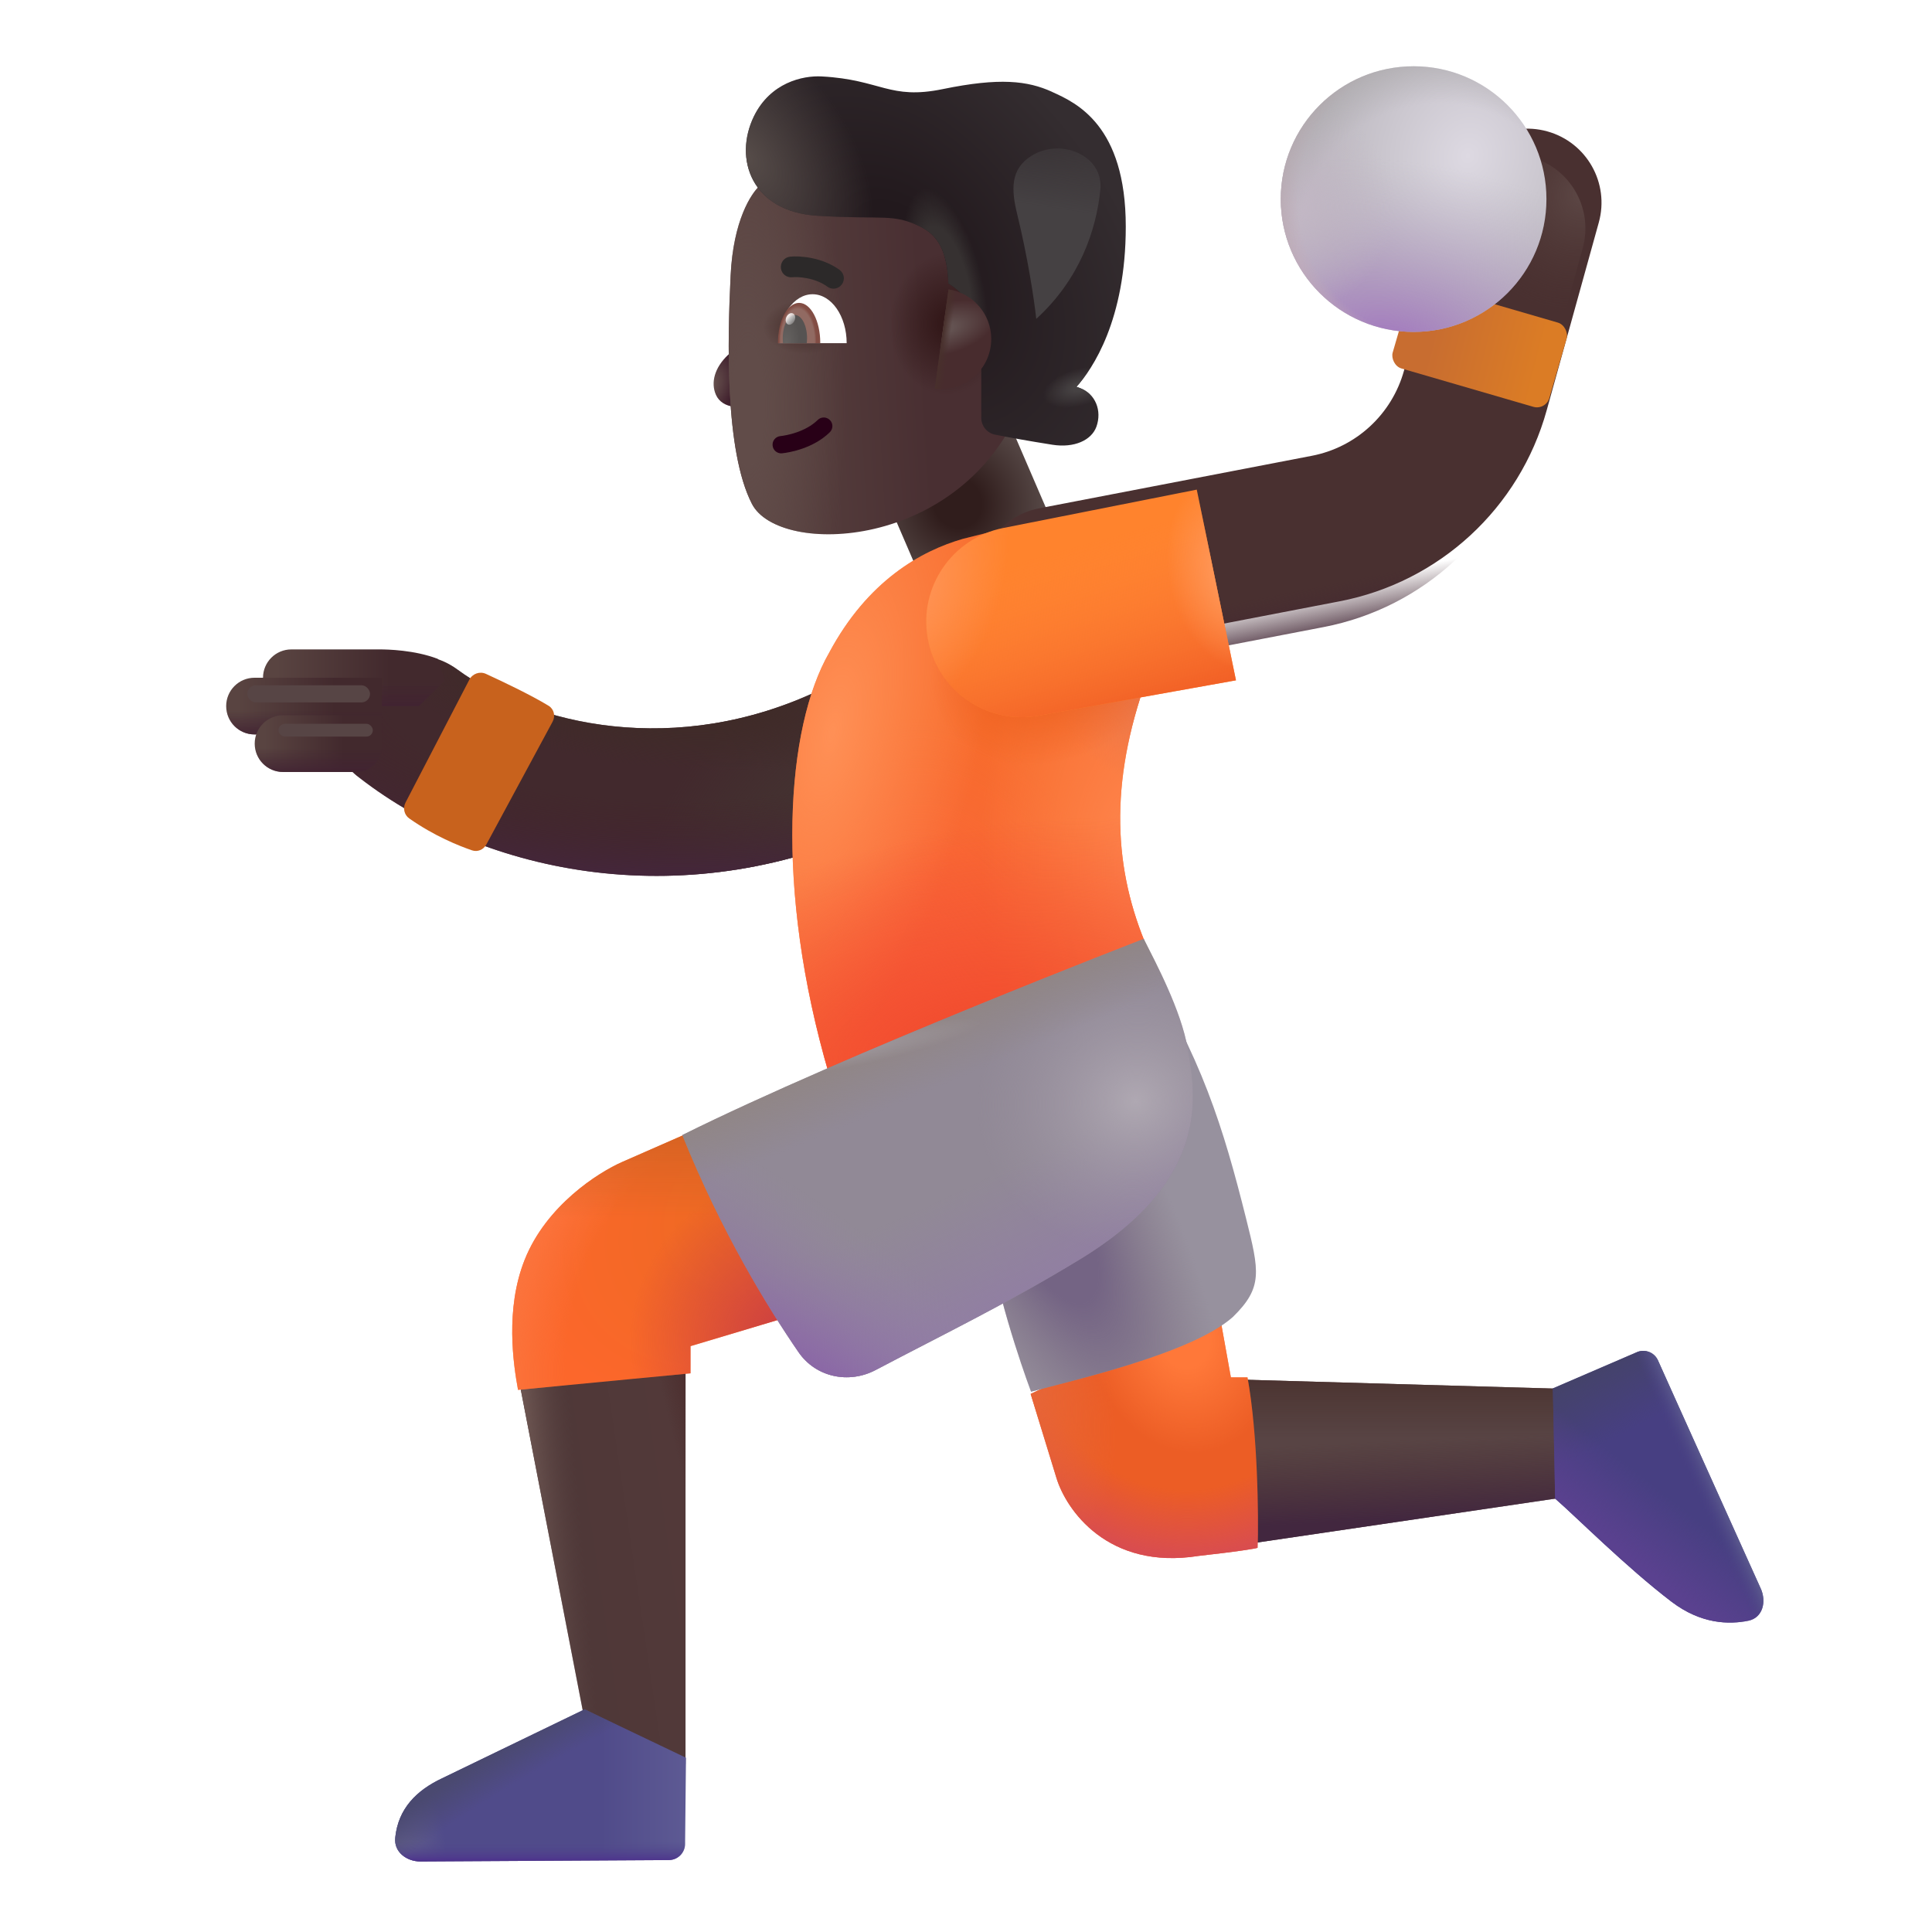 <svg viewBox="1 1 30 30" xmlns="http://www.w3.org/2000/svg">
<path d="M10.074 27.692L9.074 22.512L11.645 22.035V28.395L10.074 27.692Z" fill="url(#paint0_linear_3987_23773)"/>
<path d="M10.074 27.692L9.074 22.512L11.645 22.035V28.395L10.074 27.692Z" fill="url(#paint1_linear_3987_23773)"/>
<path d="M10.074 27.692L9.074 22.512L11.645 22.035V28.395L10.074 27.692Z" fill="url(#paint2_linear_3987_23773)"/>
<path d="M25.207 24.262L20.434 24.965L20.105 22.418L25.32 22.567L25.207 24.262Z" fill="#584444"/>
<path d="M25.207 24.262L20.434 24.965L20.105 22.418L25.32 22.567L25.207 24.262Z" fill="url(#paint3_linear_3987_23773)"/>
<path d="M25.207 24.262L20.434 24.965L20.105 22.418L25.32 22.567L25.207 24.262Z" fill="url(#paint4_linear_3987_23773)"/>
<path d="M17.402 23.942L17.004 22.645L19.91 21.262L20.113 22.387H20.371C20.534 23.287 20.543 24.528 20.527 25.035C20.486 25.048 20.226 25.092 19.613 25.16C18.201 25.385 17.551 24.442 17.402 23.942Z" fill="#EC5D25"/>
<path d="M17.402 23.942L17.004 22.645L19.91 21.262L20.113 22.387H20.371C20.534 23.287 20.543 24.528 20.527 25.035C20.486 25.048 20.226 25.092 19.613 25.16C18.201 25.385 17.551 24.442 17.402 23.942Z" fill="url(#paint5_radial_3987_23773)"/>
<path d="M17.402 23.942L17.004 22.645L19.91 21.262L20.113 22.387H20.371C20.534 23.287 20.543 24.528 20.527 25.035C20.486 25.048 20.226 25.092 19.613 25.16C18.201 25.385 17.551 24.442 17.402 23.942Z" fill="url(#paint6_radial_3987_23773)"/>
<path d="M17.402 23.942L17.004 22.645L19.91 21.262L20.113 22.387H20.371C20.534 23.287 20.543 24.528 20.527 25.035C20.486 25.048 20.226 25.092 19.613 25.16C18.201 25.385 17.551 24.442 17.402 23.942Z" fill="url(#paint7_radial_3987_23773)"/>
<path d="M10.661 19.043L11.676 18.598L13.286 21.434L11.723 21.903V22.325L9.044 22.582C8.971 22.184 8.843 21.331 9.145 20.567C9.48 19.718 10.293 19.205 10.661 19.043Z" fill="url(#paint8_radial_3987_23773)"/>
<path d="M10.661 19.043L11.676 18.598L13.286 21.434L11.723 21.903V22.325L9.044 22.582C8.971 22.184 8.843 21.331 9.145 20.567C9.48 19.718 10.293 19.205 10.661 19.043Z" fill="url(#paint9_radial_3987_23773)"/>
<path d="M10.661 19.043L11.676 18.598L13.286 21.434L11.723 21.903V22.325L9.044 22.582C8.971 22.184 8.843 21.331 9.145 20.567C9.48 19.718 10.293 19.205 10.661 19.043Z" fill="url(#paint10_radial_3987_23773)"/>
<path d="M10.661 19.043L11.676 18.598L13.286 21.434L11.723 21.903V22.325L9.044 22.582C8.971 22.184 8.843 21.331 9.145 20.567C9.48 19.718 10.293 19.205 10.661 19.043Z" fill="url(#paint11_linear_3987_23773)"/>
<g filter="url(#filter0_i_3987_23773)">
<path d="M17.01 22.711C17.01 22.711 16.546 21.48 16.37 20.437C16.194 19.393 18.707 16 18.707 16C19.657 17.49 20.002 18.635 20.347 20.012C20.556 20.845 20.612 21.092 20.144 21.55C19.506 22.119 17.653 22.533 17.01 22.711Z" fill="#97919E"/>
<path d="M17.01 22.711C17.01 22.711 16.546 21.48 16.37 20.437C16.194 19.393 18.707 16 18.707 16C19.657 17.49 20.002 18.635 20.347 20.012C20.556 20.845 20.612 21.092 20.144 21.55C19.506 22.119 17.653 22.533 17.01 22.711Z" fill="url(#paint12_radial_3987_23773)"/>
</g>
<path fill-rule="evenodd" clip-rule="evenodd" d="M6.495 11.643C6.871 11.13 7.59 11.02 8.102 11.396C9.28 12.26 11.508 12.777 13.735 11.712C14.307 11.438 14.994 11.68 15.268 12.253C15.542 12.826 15.3 13.513 14.727 13.787C11.695 15.238 8.54 14.591 6.59 13.084C6.078 12.709 6.119 12.155 6.495 11.643Z" fill="#42292D"/>
<path fill-rule="evenodd" clip-rule="evenodd" d="M6.495 11.643C6.871 11.13 7.59 11.02 8.102 11.396C9.28 12.26 11.508 12.777 13.735 11.712C14.307 11.438 14.994 11.68 15.268 12.253C15.542 12.826 15.3 13.513 14.727 13.787C11.695 15.238 8.54 14.591 6.59 13.084C6.078 12.709 6.119 12.155 6.495 11.643Z" fill="url(#paint13_radial_3987_23773)"/>
<path fill-rule="evenodd" clip-rule="evenodd" d="M6.495 11.643C6.871 11.13 7.59 11.02 8.102 11.396C9.28 12.26 11.508 12.777 13.735 11.712C14.307 11.438 14.994 11.68 15.268 12.253C15.542 12.826 15.3 13.513 14.727 13.787C11.695 15.238 8.54 14.591 6.59 13.084C6.078 12.709 6.119 12.155 6.495 11.643Z" fill="url(#paint14_radial_3987_23773)"/>
<path fill-rule="evenodd" clip-rule="evenodd" d="M6.495 11.643C6.871 11.13 7.59 11.02 8.102 11.396C9.28 12.26 11.508 12.777 13.735 11.712C14.307 11.438 14.994 11.68 15.268 12.253C15.542 12.826 15.3 13.513 14.727 13.787C11.695 15.238 8.54 14.591 6.59 13.084C6.078 12.709 6.119 12.155 6.495 11.643Z" fill="url(#paint15_radial_3987_23773)"/>
<rect x="14.437" y="7.98" width="2.217" height="3.3" transform="rotate(-23.31 14.437 7.98)" fill="url(#paint16_radial_3987_23773)"/>
<path d="M15.953 9.367L16.627 9.198C16.86 9.14 17.103 9.13 17.34 9.168L18.871 11.363C18.228 13.047 18.276 14.397 18.773 15.617L13.876 17.692C13.02 14.774 13.21 12.294 13.875 11.136C14.473 10.017 15.301 9.555 15.953 9.367Z" fill="#F76C2C"/>
<path d="M15.953 9.367L16.627 9.198C16.86 9.14 17.103 9.13 17.34 9.168L18.871 11.363C18.228 13.047 18.276 14.397 18.773 15.617L13.876 17.692C13.02 14.774 13.21 12.294 13.875 11.136C14.473 10.017 15.301 9.555 15.953 9.367Z" fill="url(#paint17_radial_3987_23773)"/>
<path d="M15.953 9.367L16.627 9.198C16.86 9.14 17.103 9.13 17.34 9.168L18.871 11.363C18.228 13.047 18.276 14.397 18.773 15.617L13.876 17.692C13.02 14.774 13.21 12.294 13.875 11.136C14.473 10.017 15.301 9.555 15.953 9.367Z" fill="url(#paint18_radial_3987_23773)"/>
<path d="M15.953 9.367L16.627 9.198C16.86 9.14 17.103 9.13 17.34 9.168L18.871 11.363C18.228 13.047 18.276 14.397 18.773 15.617L13.876 17.692C13.02 14.774 13.21 12.294 13.875 11.136C14.473 10.017 15.301 9.555 15.953 9.367Z" fill="url(#paint19_radial_3987_23773)"/>
<path d="M15.953 9.367L16.627 9.198C16.86 9.14 17.103 9.13 17.34 9.168L18.871 11.363C18.228 13.047 18.276 14.397 18.773 15.617L13.876 17.692C13.02 14.774 13.21 12.294 13.875 11.136C14.473 10.017 15.301 9.555 15.953 9.367Z" fill="url(#paint20_radial_3987_23773)"/>
<path d="M15.953 9.367L16.627 9.198C16.86 9.14 17.103 9.13 17.34 9.168L18.871 11.363C18.228 13.047 18.276 14.397 18.773 15.617L13.876 17.692C13.02 14.774 13.21 12.294 13.875 11.136C14.473 10.017 15.301 9.555 15.953 9.367Z" fill="url(#paint21_radial_3987_23773)"/>
<path d="M15.953 9.367L16.627 9.198C16.86 9.14 17.103 9.13 17.34 9.168L18.871 11.363C18.228 13.047 18.276 14.397 18.773 15.617L13.876 17.692C13.02 14.774 13.21 12.294 13.875 11.136C14.473 10.017 15.301 9.555 15.953 9.367Z" fill="url(#paint22_radial_3987_23773)"/>
<path d="M7.863 28.614L10.078 27.542L11.652 28.294L11.638 29.633C11.637 29.771 11.524 29.882 11.387 29.883L7.532 29.905C7.311 29.906 7.114 29.755 7.137 29.536C7.183 29.083 7.47 28.799 7.863 28.614Z" fill="url(#paint23_linear_3987_23773)"/>
<path d="M7.863 28.614L10.078 27.542L11.652 28.294L11.638 29.633C11.637 29.771 11.524 29.882 11.387 29.883L7.532 29.905C7.311 29.906 7.114 29.755 7.137 29.536C7.183 29.083 7.47 28.799 7.863 28.614Z" fill="url(#paint24_radial_3987_23773)"/>
<path d="M7.863 28.614L10.078 27.542L11.652 28.294L11.638 29.633C11.637 29.771 11.524 29.882 11.387 29.883L7.532 29.905C7.311 29.906 7.114 29.755 7.137 29.536C7.183 29.083 7.47 28.799 7.863 28.614Z" fill="url(#paint25_linear_3987_23773)"/>
<path d="M7.863 28.614L10.078 27.542L11.652 28.294L11.638 29.633C11.637 29.771 11.524 29.882 11.387 29.883L7.532 29.905C7.311 29.906 7.114 29.755 7.137 29.536C7.183 29.083 7.47 28.799 7.863 28.614Z" fill="url(#paint26_radial_3987_23773)"/>
<path d="M26.407 22.001L25.113 22.559L25.148 24.27C25.479 24.558 26.252 25.335 26.956 25.872C27.415 26.221 27.85 26.227 28.148 26.167C28.374 26.122 28.435 25.866 28.336 25.657L26.742 22.119C26.682 21.994 26.532 21.941 26.407 22.001Z" fill="#473F82"/>
<path d="M26.407 22.001L25.113 22.559L25.148 24.27C25.479 24.558 26.252 25.335 26.956 25.872C27.415 26.221 27.85 26.227 28.148 26.167C28.374 26.122 28.435 25.866 28.336 25.657L26.742 22.119C26.682 21.994 26.532 21.941 26.407 22.001Z" fill="url(#paint27_linear_3987_23773)"/>
<path d="M26.407 22.001L25.113 22.559L25.148 24.27C25.479 24.558 26.252 25.335 26.956 25.872C27.415 26.221 27.85 26.227 28.148 26.167C28.374 26.122 28.435 25.866 28.336 25.657L26.742 22.119C26.682 21.994 26.532 21.941 26.407 22.001Z" fill="url(#paint28_linear_3987_23773)"/>
<path d="M26.407 22.001L25.113 22.559L25.148 24.27C25.479 24.558 26.252 25.335 26.956 25.872C27.415 26.221 27.85 26.227 28.148 26.167C28.374 26.122 28.435 25.866 28.336 25.657L26.742 22.119C26.682 21.994 26.532 21.941 26.407 22.001Z" fill="url(#paint29_linear_3987_23773)"/>
<path d="M18.76 15.58C18.76 15.58 14.128 17.366 11.595 18.625C12.197 20.129 12.929 21.312 13.399 21.996C13.667 22.386 14.179 22.494 14.598 22.273C15.683 21.702 16.642 21.242 17.78 20.548C19.821 19.303 19.564 17.981 19.443 17.284C19.338 16.68 18.952 15.961 18.76 15.58Z" fill="#918996"/>
<path d="M18.76 15.58C18.76 15.58 14.128 17.366 11.595 18.625C12.197 20.129 12.929 21.312 13.399 21.996C13.667 22.386 14.179 22.494 14.598 22.273C15.683 21.702 16.642 21.242 17.78 20.548C19.821 19.303 19.564 17.981 19.443 17.284C19.338 16.68 18.952 15.961 18.76 15.58Z" fill="url(#paint30_radial_3987_23773)"/>
<path d="M18.76 15.58C18.76 15.58 14.128 17.366 11.595 18.625C12.197 20.129 12.929 21.312 13.399 21.996C13.667 22.386 14.179 22.494 14.598 22.273C15.683 21.702 16.642 21.242 17.78 20.548C19.821 19.303 19.564 17.981 19.443 17.284C19.338 16.68 18.952 15.961 18.76 15.58Z" fill="url(#paint31_radial_3987_23773)"/>
<path d="M18.76 15.58C18.76 15.58 14.128 17.366 11.595 18.625C12.197 20.129 12.929 21.312 13.399 21.996C13.667 22.386 14.179 22.494 14.598 22.273C15.683 21.702 16.642 21.242 17.78 20.548C19.821 19.303 19.564 17.981 19.443 17.284C19.338 16.68 18.952 15.961 18.76 15.58Z" fill="url(#paint32_radial_3987_23773)"/>
<path d="M18.76 15.58C18.76 15.58 14.128 17.366 11.595 18.625C12.197 20.129 12.929 21.312 13.399 21.996C13.667 22.386 14.179 22.494 14.598 22.273C15.683 21.702 16.642 21.242 17.78 20.548C19.821 19.303 19.564 17.981 19.443 17.284C19.338 16.68 18.952 15.961 18.76 15.58Z" fill="url(#paint33_linear_3987_23773)"/>
<path d="M18.76 15.58C18.76 15.58 14.128 17.366 11.595 18.625C12.197 20.129 12.929 21.312 13.399 21.996C13.667 22.386 14.179 22.494 14.598 22.273C15.683 21.702 16.642 21.242 17.78 20.548C19.821 19.303 19.564 17.981 19.443 17.284C19.338 16.68 18.952 15.961 18.76 15.58Z" fill="url(#paint34_radial_3987_23773)"/>
<g filter="url(#filter1_ii_3987_23773)">
<path fill-rule="evenodd" clip-rule="evenodd" d="M24.776 3.44C25.388 3.61 25.746 4.243 25.576 4.855L24.767 7.771C24.346 9.29 23.101 10.439 21.553 10.737L17.321 11.552C16.697 11.672 16.094 11.263 15.974 10.64C15.854 10.016 16.262 9.413 16.886 9.293L21.118 8.478C21.808 8.346 22.363 7.833 22.551 7.156L23.36 4.24C23.53 3.628 24.164 3.27 24.776 3.44Z" fill="#493030"/>
</g>
<path fill-rule="evenodd" clip-rule="evenodd" d="M24.776 3.44C25.388 3.61 25.746 4.243 25.576 4.855L24.767 7.771C24.346 9.29 23.101 10.439 21.553 10.737L17.321 11.552C16.697 11.672 16.094 11.263 15.974 10.64C15.854 10.016 16.262 9.413 16.886 9.293L21.118 8.478C21.808 8.346 22.363 7.833 22.551 7.156L23.36 4.24C23.53 3.628 24.164 3.27 24.776 3.44Z" fill="url(#paint35_linear_3987_23773)"/>
<path fill-rule="evenodd" clip-rule="evenodd" d="M24.776 3.44C25.388 3.61 25.746 4.243 25.576 4.855L24.767 7.771C24.346 9.29 23.101 10.439 21.553 10.737L17.321 11.552C16.697 11.672 16.094 11.263 15.974 10.64C15.854 10.016 16.262 9.413 16.886 9.293L21.118 8.478C21.808 8.346 22.363 7.833 22.551 7.156L23.36 4.24C23.53 3.628 24.164 3.27 24.776 3.44Z" fill="url(#paint36_radial_3987_23773)"/>
<path d="M20.192 11.564L19.583 8.603L16.577 9.199C15.784 9.357 15.264 10.119 15.406 10.915C15.55 11.721 16.321 12.258 17.127 12.113L20.192 11.564Z" fill="#FF832D"/>
<path d="M20.192 11.564L19.583 8.603L16.577 9.199C15.784 9.357 15.264 10.119 15.406 10.915C15.55 11.721 16.321 12.258 17.127 12.113L20.192 11.564Z" fill="url(#paint37_linear_3987_23773)"/>
<path d="M20.192 11.564L19.583 8.603L16.577 9.199C15.784 9.357 15.264 10.119 15.406 10.915C15.55 11.721 16.321 12.258 17.127 12.113L20.192 11.564Z" fill="url(#paint38_radial_3987_23773)"/>
<path d="M20.192 11.564L19.583 8.603L16.577 9.199C15.784 9.357 15.264 10.119 15.406 10.915C15.55 11.721 16.321 12.258 17.127 12.113L20.192 11.564Z" fill="url(#paint39_radial_3987_23773)"/>
<rect x="22.95" y="5.358" width="2.533" height="1.362" rx="0.2" transform="rotate(16.211 22.95 5.358)" fill="url(#paint40_linear_3987_23773)"/>
<path d="M5.084 11.524C5.084 11.281 5.281 11.084 5.524 11.084H6.898C7.01 11.084 7.438 11.092 7.797 11.231L7.906 11.571L7.503 11.964H5.524C5.281 11.964 5.084 11.767 5.084 11.524Z" fill="url(#paint41_linear_3987_23773)"/>
<path d="M5.084 11.524C5.084 11.281 5.281 11.084 5.524 11.084H6.898C7.01 11.084 7.438 11.092 7.797 11.231L7.906 11.571L7.503 11.964H5.524C5.281 11.964 5.084 11.767 5.084 11.524Z" fill="url(#paint42_linear_3987_23773)"/>
<path d="M4.512 11.964C4.512 11.721 4.709 11.524 4.952 11.524H6.931V12.404H4.952C4.709 12.404 4.512 12.207 4.512 11.964Z" fill="url(#paint43_linear_3987_23773)"/>
<path d="M4.512 11.964C4.512 11.721 4.709 11.524 4.952 11.524H6.931V12.404H4.952C4.709 12.404 4.512 12.207 4.512 11.964Z" fill="url(#paint44_linear_3987_23773)"/>
<path d="M4.955 12.547C4.955 12.304 5.152 12.107 5.395 12.107H6.931V12.587C6.931 12.808 6.752 12.987 6.531 12.987H5.395C5.152 12.987 4.955 12.79 4.955 12.547Z" fill="url(#paint45_linear_3987_23773)"/>
<path d="M4.955 12.547C4.955 12.304 5.152 12.107 5.395 12.107H6.931V12.587C6.931 12.808 6.752 12.987 6.531 12.987H5.395C5.152 12.987 4.955 12.79 4.955 12.547Z" fill="url(#paint46_linear_3987_23773)"/>
<path d="M8.288 11.554C8.337 11.46 8.45 11.42 8.546 11.464C8.79 11.576 9.24 11.789 9.52 11.96C9.604 12.012 9.627 12.12 9.581 12.206L8.552 14.113C8.509 14.194 8.416 14.234 8.329 14.204C8.125 14.134 7.742 13.981 7.355 13.709C7.275 13.653 7.253 13.547 7.297 13.462L8.288 11.554Z" fill="#C8621D"/>
<path d="M25.013 4.091C25.013 5.23 24.09 6.154 22.951 6.154C21.811 6.154 20.888 5.23 20.888 4.091C20.888 2.952 21.811 2.029 22.951 2.029C24.09 2.029 25.013 2.952 25.013 4.091Z" fill="url(#paint47_radial_3987_23773)"/>
<path d="M25.013 4.091C25.013 5.23 24.09 6.154 22.951 6.154C21.811 6.154 20.888 5.23 20.888 4.091C20.888 2.952 21.811 2.029 22.951 2.029C24.09 2.029 25.013 2.952 25.013 4.091Z" fill="url(#paint48_radial_3987_23773)"/>
<path d="M25.013 4.091C25.013 5.23 24.09 6.154 22.951 6.154C21.811 6.154 20.888 5.23 20.888 4.091C20.888 2.952 21.811 2.029 22.951 2.029C24.09 2.029 25.013 2.952 25.013 4.091Z" fill="url(#paint49_radial_3987_23773)"/>
<path d="M25.013 4.091C25.013 5.23 24.09 6.154 22.951 6.154C21.811 6.154 20.888 5.23 20.888 4.091C20.888 2.952 21.811 2.029 22.951 2.029C24.09 2.029 25.013 2.952 25.013 4.091Z" fill="url(#paint50_radial_3987_23773)"/>
<path d="M25.013 4.091C25.013 5.23 24.09 6.154 22.951 6.154C21.811 6.154 20.888 5.23 20.888 4.091C20.888 2.952 21.811 2.029 22.951 2.029C24.09 2.029 25.013 2.952 25.013 4.091Z" fill="url(#paint51_radial_3987_23773)"/>
<g filter="url(#filter2_f_3987_23773)">
<rect x="5.324" y="12.239" width="1.465" height="0.199" rx="0.099" fill="#574545"/>
</g>
<g filter="url(#filter3_f_3987_23773)">
<rect x="4.84" y="11.641" width="1.906" height="0.266" rx="0.133" fill="#574545"/>
</g>
<path d="M12.305 6.511C12.473 6.354 12.559 6.119 12.582 6.021H12.774V7.227C12.544 7.374 12.214 7.351 12.117 7.131C12.033 6.942 12.096 6.708 12.305 6.511Z" fill="url(#paint52_radial_3987_23773)"/>
<g filter="url(#filter4_i_3987_23773)">
<path d="M12.545 5.478C12.586 4.619 12.865 4.205 12.996 4.084H16.996L17.063 7.475C16.134 9.749 13.299 9.847 12.876 9.024C12.453 8.202 12.497 6.472 12.545 5.478Z" fill="url(#paint53_linear_3987_23773)"/>
<path d="M12.545 5.478C12.586 4.619 12.865 4.205 12.996 4.084H16.996L17.063 7.475C16.134 9.749 13.299 9.847 12.876 9.024C12.453 8.202 12.497 6.472 12.545 5.478Z" fill="url(#paint54_radial_3987_23773)"/>
<path d="M12.545 5.478C12.586 4.619 12.865 4.205 12.996 4.084H16.996L17.063 7.475C16.134 9.749 13.299 9.847 12.876 9.024C12.453 8.202 12.497 6.472 12.545 5.478Z" fill="url(#paint55_radial_3987_23773)"/>
<path d="M12.545 5.478C12.586 4.619 12.865 4.205 12.996 4.084H16.996L17.063 7.475C16.134 9.749 13.299 9.847 12.876 9.024C12.453 8.202 12.497 6.472 12.545 5.478Z" fill="url(#paint56_radial_3987_23773)"/>
</g>
<g filter="url(#filter5_i_3987_23773)">
<path d="M12.707 2.956C12.962 2.434 13.464 2.32 13.762 2.337C14.683 2.387 14.809 2.705 15.642 2.533C16.523 2.352 16.957 2.404 17.334 2.575L17.341 2.579C17.713 2.747 18.481 3.096 18.481 4.669C18.481 6.118 17.964 6.882 17.715 7.156L17.764 7.174C18.012 7.263 18.114 7.527 18.025 7.776C17.948 7.987 17.68 8.109 17.342 8.056C16.956 7.995 16.673 7.943 16.451 7.899C16.326 7.874 16.237 7.764 16.237 7.637V6.444C16.237 5.942 15.882 5.642 15.726 5.552C15.709 5.033 15.55 4.794 15.29 4.669C14.861 4.461 14.727 4.564 13.699 4.501C12.665 4.439 12.389 3.61 12.707 2.956Z" fill="url(#paint57_radial_3987_23773)"/>
<path d="M12.707 2.956C12.962 2.434 13.464 2.32 13.762 2.337C14.683 2.387 14.809 2.705 15.642 2.533C16.523 2.352 16.957 2.404 17.334 2.575L17.341 2.579C17.713 2.747 18.481 3.096 18.481 4.669C18.481 6.118 17.964 6.882 17.715 7.156L17.764 7.174C18.012 7.263 18.114 7.527 18.025 7.776C17.948 7.987 17.68 8.109 17.342 8.056C16.956 7.995 16.673 7.943 16.451 7.899C16.326 7.874 16.237 7.764 16.237 7.637V6.444C16.237 5.942 15.882 5.642 15.726 5.552C15.709 5.033 15.55 4.794 15.29 4.669C14.861 4.461 14.727 4.564 13.699 4.501C12.665 4.439 12.389 3.61 12.707 2.956Z" fill="url(#paint58_radial_3987_23773)"/>
<path d="M12.707 2.956C12.962 2.434 13.464 2.32 13.762 2.337C14.683 2.387 14.809 2.705 15.642 2.533C16.523 2.352 16.957 2.404 17.334 2.575L17.341 2.579C17.713 2.747 18.481 3.096 18.481 4.669C18.481 6.118 17.964 6.882 17.715 7.156L17.764 7.174C18.012 7.263 18.114 7.527 18.025 7.776C17.948 7.987 17.68 8.109 17.342 8.056C16.956 7.995 16.673 7.943 16.451 7.899C16.326 7.874 16.237 7.764 16.237 7.637V6.444C16.237 5.942 15.882 5.642 15.726 5.552C15.709 5.033 15.55 4.794 15.29 4.669C14.861 4.461 14.727 4.564 13.699 4.501C12.665 4.439 12.389 3.61 12.707 2.956Z" fill="url(#paint59_radial_3987_23773)"/>
<path d="M12.707 2.956C12.962 2.434 13.464 2.32 13.762 2.337C14.683 2.387 14.809 2.705 15.642 2.533C16.523 2.352 16.957 2.404 17.334 2.575L17.341 2.579C17.713 2.747 18.481 3.096 18.481 4.669C18.481 6.118 17.964 6.882 17.715 7.156L17.764 7.174C18.012 7.263 18.114 7.527 18.025 7.776C17.948 7.987 17.68 8.109 17.342 8.056C16.956 7.995 16.673 7.943 16.451 7.899C16.326 7.874 16.237 7.764 16.237 7.637V6.444C16.237 5.942 15.882 5.642 15.726 5.552C15.709 5.033 15.55 4.794 15.29 4.669C14.861 4.461 14.727 4.564 13.699 4.501C12.665 4.439 12.389 3.61 12.707 2.956Z" fill="url(#paint60_radial_3987_23773)"/>
</g>
<path d="M15.515 7.037L15.729 5.494C16.104 5.55 16.392 5.873 16.392 6.264C16.392 6.694 16.043 7.043 15.613 7.043C15.58 7.043 15.547 7.041 15.515 7.037Z" fill="url(#paint61_radial_3987_23773)"/>
<path d="M15.515 7.037L15.729 5.494C16.104 5.55 16.392 5.873 16.392 6.264C16.392 6.694 16.043 7.043 15.613 7.043C15.58 7.043 15.547 7.041 15.515 7.037Z" fill="url(#paint62_linear_3987_23773)"/>
<path fill-rule="evenodd" clip-rule="evenodd" d="M13.887 7.523C13.939 7.575 13.938 7.66 13.885 7.712C13.63 7.962 13.261 8.027 13.143 8.039C13.07 8.046 13.004 7.993 12.997 7.919C12.989 7.845 13.043 7.78 13.116 7.772C13.216 7.762 13.509 7.706 13.698 7.521C13.75 7.469 13.835 7.47 13.887 7.523Z" fill="#280017"/>
<g filter="url(#filter6_i_3987_23773)">
<path fill-rule="evenodd" clip-rule="evenodd" d="M13.637 5.222C13.53 5.2 13.441 5.201 13.405 5.205C13.317 5.216 13.237 5.154 13.226 5.066C13.215 4.978 13.277 4.897 13.365 4.886C13.441 4.877 13.565 4.88 13.701 4.907C13.837 4.934 13.998 4.989 14.138 5.092C14.21 5.145 14.225 5.246 14.172 5.317C14.119 5.389 14.018 5.404 13.947 5.351C13.856 5.284 13.744 5.243 13.637 5.222Z" fill="#2C2929"/>
</g>
<path d="M13.088 6.329H14.147C14.147 5.909 13.91 5.569 13.618 5.569C13.325 5.569 13.088 5.909 13.088 6.329Z" fill="white"/>
<path d="M13.737 6.329L13.737 6.325C13.737 5.981 13.59 5.703 13.408 5.703C13.227 5.703 13.08 5.981 13.08 6.325L13.08 6.329H13.737Z" fill="url(#paint63_radial_3987_23773)"/>
<path d="M13.527 6.329C13.53 6.304 13.532 6.278 13.532 6.251C13.532 6.053 13.447 5.891 13.343 5.891C13.239 5.891 13.155 6.053 13.155 6.251C13.155 6.278 13.156 6.304 13.159 6.329H13.527Z" fill="url(#paint64_radial_3987_23773)"/>
<ellipse cx="13.274" cy="5.952" rx="0.069" ry="0.094" transform="rotate(24.61 13.274 5.952)" fill="url(#paint65_linear_3987_23773)"/>
<g filter="url(#filter7_f_3987_23773)">
<path d="M16.794 4.322C16.961 5.003 17.059 5.656 17.091 5.952C17.768 5.333 18.023 4.572 18.086 3.946C18.14 3.412 17.47 3.134 17.015 3.42C16.687 3.627 16.702 3.945 16.794 4.322Z" fill="url(#paint66_linear_3987_23773)"/>
</g>
<defs>
<filter id="filter0_i_3987_23773" x="16.361" y="15.9" width="4.141" height="6.811" filterUnits="userSpaceOnUse" color-interpolation-filters="sRGB">
<feFlood flood-opacity="0" result="BackgroundImageFix"/>
<feBlend mode="normal" in="SourceGraphic" in2="BackgroundImageFix" result="shape"/>
<feColorMatrix in="SourceAlpha" type="matrix" values="0 0 0 0 0 0 0 0 0 0 0 0 0 0 0 0 0 0 127 0" result="hardAlpha"/>
<feOffset dy="-0.1"/>
<feGaussianBlur stdDeviation="0.25"/>
<feComposite in2="hardAlpha" operator="arithmetic" k2="-1" k3="1"/>
<feColorMatrix type="matrix" values="0 0 0 0 0.514 0 0 0 0 0.459 0 0 0 0 0.482 0 0 0 1 0"/>
<feBlend mode="normal" in2="shape" result="effect1_innerShadow_3987_23773"/>
</filter>
<filter id="filter1_ii_3987_23773" x="15.953" y="2.898" width="9.915" height="8.775" filterUnits="userSpaceOnUse" color-interpolation-filters="sRGB">
<feFlood flood-opacity="0" result="BackgroundImageFix"/>
<feBlend mode="normal" in="SourceGraphic" in2="BackgroundImageFix" result="shape"/>
<feColorMatrix in="SourceAlpha" type="matrix" values="0 0 0 0 0 0 0 0 0 0 0 0 0 0 0 0 0 0 127 0" result="hardAlpha"/>
<feOffset dx="0.25" dy="-0.5"/>
<feGaussianBlur stdDeviation="0.5"/>
<feComposite in2="hardAlpha" operator="arithmetic" k2="-1" k3="1"/>
<feColorMatrix type="matrix" values="0 0 0 0 0.231 0 0 0 0 0.122 0 0 0 0 0.184 0 0 0 1 0"/>
<feBlend mode="normal" in2="shape" result="effect1_innerShadow_3987_23773"/>
<feColorMatrix in="SourceAlpha" type="matrix" values="0 0 0 0 0 0 0 0 0 0 0 0 0 0 0 0 0 0 127 0" result="hardAlpha"/>
<feOffset dy="0.1"/>
<feGaussianBlur stdDeviation="0.15"/>
<feComposite in2="hardAlpha" operator="arithmetic" k2="-1" k3="1"/>
<feColorMatrix type="matrix" values="0 0 0 0 0.251 0 0 0 0 0.176 0 0 0 0 0.169 0 0 0 1 0"/>
<feBlend mode="normal" in2="effect1_innerShadow_3987_23773" result="effect2_innerShadow_3987_23773"/>
</filter>
<filter id="filter2_f_3987_23773" x="5.024" y="11.938" width="2.065" height="0.799" filterUnits="userSpaceOnUse" color-interpolation-filters="sRGB">
<feFlood flood-opacity="0" result="BackgroundImageFix"/>
<feBlend mode="normal" in="SourceGraphic" in2="BackgroundImageFix" result="shape"/>
<feGaussianBlur stdDeviation="0.15" result="effect1_foregroundBlur_3987_23773"/>
</filter>
<filter id="filter3_f_3987_23773" x="4.54" y="11.341" width="2.506" height="0.866" filterUnits="userSpaceOnUse" color-interpolation-filters="sRGB">
<feFlood flood-opacity="0" result="BackgroundImageFix"/>
<feBlend mode="normal" in="SourceGraphic" in2="BackgroundImageFix" result="shape"/>
<feGaussianBlur stdDeviation="0.15" result="effect1_foregroundBlur_3987_23773"/>
</filter>
<filter id="filter4_i_3987_23773" x="12.315" y="3.884" width="4.748" height="5.612" filterUnits="userSpaceOnUse" color-interpolation-filters="sRGB">
<feFlood flood-opacity="0" result="BackgroundImageFix"/>
<feBlend mode="normal" in="SourceGraphic" in2="BackgroundImageFix" result="shape"/>
<feColorMatrix in="SourceAlpha" type="matrix" values="0 0 0 0 0 0 0 0 0 0 0 0 0 0 0 0 0 0 127 0" result="hardAlpha"/>
<feOffset dx="-0.2" dy="-0.2"/>
<feGaussianBlur stdDeviation="0.5"/>
<feComposite in2="hardAlpha" operator="arithmetic" k2="-1" k3="1"/>
<feColorMatrix type="matrix" values="0 0 0 0 0.361 0 0 0 0 0.173 0 0 0 0 0.125 0 0 0 1 0"/>
<feBlend mode="normal" in2="shape" result="effect1_innerShadow_3987_23773"/>
</filter>
<filter id="filter5_i_3987_23773" x="12.582" y="2.185" width="5.899" height="5.883" filterUnits="userSpaceOnUse" color-interpolation-filters="sRGB">
<feFlood flood-opacity="0" result="BackgroundImageFix"/>
<feBlend mode="normal" in="SourceGraphic" in2="BackgroundImageFix" result="shape"/>
<feColorMatrix in="SourceAlpha" type="matrix" values="0 0 0 0 0 0 0 0 0 0 0 0 0 0 0 0 0 0 127 0" result="hardAlpha"/>
<feOffset dy="-0.15"/>
<feGaussianBlur stdDeviation="0.15"/>
<feComposite in2="hardAlpha" operator="arithmetic" k2="-1" k3="1"/>
<feColorMatrix type="matrix" values="0 0 0 0 0.149 0 0 0 0 0.102 0 0 0 0 0.11 0 0 0 1 0"/>
<feBlend mode="normal" in2="shape" result="effect1_innerShadow_3987_23773"/>
</filter>
<filter id="filter6_i_3987_23773" x="13.124" y="4.881" width="1.079" height="0.601" filterUnits="userSpaceOnUse" color-interpolation-filters="sRGB">
<feFlood flood-opacity="0" result="BackgroundImageFix"/>
<feBlend mode="normal" in="SourceGraphic" in2="BackgroundImageFix" result="shape"/>
<feColorMatrix in="SourceAlpha" type="matrix" values="0 0 0 0 0 0 0 0 0 0 0 0 0 0 0 0 0 0 127 0" result="hardAlpha"/>
<feOffset dx="-0.1" dy="0.1"/>
<feGaussianBlur stdDeviation="0.1"/>
<feComposite in2="hardAlpha" operator="arithmetic" k2="-1" k3="1"/>
<feColorMatrix type="matrix" values="0 0 0 0 0.067 0 0 0 0 0.063 0 0 0 0 0.063 0 0 0 1 0"/>
<feBlend mode="normal" in2="shape" result="effect1_innerShadow_3987_23773"/>
</filter>
<filter id="filter7_f_3987_23773" x="16.237" y="2.806" width="2.352" height="3.646" filterUnits="userSpaceOnUse" color-interpolation-filters="sRGB">
<feFlood flood-opacity="0" result="BackgroundImageFix"/>
<feBlend mode="normal" in="SourceGraphic" in2="BackgroundImageFix" result="shape"/>
<feGaussianBlur stdDeviation="0.25" result="effect1_foregroundBlur_3987_23773"/>
</filter>
<linearGradient id="paint0_linear_3987_23773" x1="11.824" y1="26.075" x2="10.137" y2="26.325" gradientUnits="userSpaceOnUse">
<stop stop-color="#523939"/>
<stop offset="1" stop-color="#4F3838"/>
</linearGradient>
<linearGradient id="paint1_linear_3987_23773" x1="9.277" y1="24.387" x2="9.996" y2="24.325" gradientUnits="userSpaceOnUse">
<stop stop-color="#6C5551"/>
<stop offset="1" stop-color="#574241" stop-opacity="0"/>
</linearGradient>
<linearGradient id="paint2_linear_3987_23773" x1="11.746" y1="22.676" x2="11.316" y2="22.778" gradientUnits="userSpaceOnUse">
<stop stop-color="#4C2E2E"/>
<stop offset="1" stop-color="#4C2E2E" stop-opacity="0"/>
</linearGradient>
<linearGradient id="paint3_linear_3987_23773" x1="23.277" y1="24.567" x2="23.219" y2="23.344" gradientUnits="userSpaceOnUse">
<stop stop-color="#42273F"/>
<stop offset="1" stop-color="#472B33" stop-opacity="0"/>
</linearGradient>
<linearGradient id="paint4_linear_3987_23773" x1="22.656" y1="22.418" x2="22.656" y2="23.328" gradientUnits="userSpaceOnUse">
<stop stop-color="#4C3431"/>
<stop offset="1" stop-color="#4C3431" stop-opacity="0"/>
</linearGradient>
<radialGradient id="paint5_radial_3987_23773" cx="0" cy="0" r="1" gradientUnits="userSpaceOnUse" gradientTransform="translate(19.387 21.762) rotate(76.083) scale(1.819 1.467)">
<stop offset="0.264" stop-color="#FF7839"/>
<stop offset="1" stop-color="#FF7839" stop-opacity="0"/>
</radialGradient>
<radialGradient id="paint6_radial_3987_23773" cx="0" cy="0" r="1" gradientUnits="userSpaceOnUse" gradientTransform="translate(19.34 22.246) rotate(100.972) scale(3.003 3.327)">
<stop offset="0.625" stop-color="#D74B53" stop-opacity="0"/>
<stop offset="1" stop-color="#D74B53"/>
</radialGradient>
<radialGradient id="paint7_radial_3987_23773" cx="0" cy="0" r="1" gradientUnits="userSpaceOnUse" gradientTransform="translate(17.004 22.45) rotate(76.789) scale(2.632 1.216)">
<stop stop-color="#E76637"/>
<stop offset="1" stop-color="#E76637" stop-opacity="0"/>
</radialGradient>
<radialGradient id="paint8_radial_3987_23773" cx="0" cy="0" r="1" gradientUnits="userSpaceOnUse" gradientTransform="translate(13.286 19.481) rotate(149.404) scale(4.421 2.909)">
<stop offset="0.313" stop-color="#EF6923"/>
<stop offset="1" stop-color="#FC672B"/>
</radialGradient>
<radialGradient id="paint9_radial_3987_23773" cx="0" cy="0" r="1" gradientUnits="userSpaceOnUse" gradientTransform="translate(13.286 21.731) rotate(-134.88) scale(2.47 2.568)">
<stop offset="0.132" stop-color="#CF433F"/>
<stop offset="1" stop-color="#CF433F" stop-opacity="0"/>
</radialGradient>
<radialGradient id="paint10_radial_3987_23773" cx="0" cy="0" r="1" gradientUnits="userSpaceOnUse" gradientTransform="translate(12.574 21.762) rotate(-162.066) scale(3.806 4.873)">
<stop offset="0.713" stop-color="#FB7640" stop-opacity="0"/>
<stop offset="1" stop-color="#FB7640"/>
</radialGradient>
<linearGradient id="paint11_linear_3987_23773" x1="11.12" y1="18.598" x2="11.12" y2="19.918" gradientUnits="userSpaceOnUse">
<stop stop-color="#D76322"/>
<stop offset="1" stop-color="#D76322" stop-opacity="0"/>
</linearGradient>
<radialGradient id="paint12_radial_3987_23773" cx="0" cy="0" r="1" gradientUnits="userSpaceOnUse" gradientTransform="translate(17.074 19.749) rotate(62.835) scale(5.339 1.912)">
<stop offset="0.329" stop-color="#746484"/>
<stop offset="1" stop-color="#827483" stop-opacity="0"/>
</radialGradient>
<radialGradient id="paint13_radial_3987_23773" cx="0" cy="0" r="1" gradientUnits="userSpaceOnUse" gradientTransform="translate(14.012 14.106) rotate(-137.447) scale(2.588 3.674)">
<stop offset="0.243" stop-color="#443331"/>
<stop offset="1" stop-color="#443331" stop-opacity="0"/>
</radialGradient>
<radialGradient id="paint14_radial_3987_23773" cx="0" cy="0" r="1" gradientUnits="userSpaceOnUse" gradientTransform="translate(11.387 11.778) rotate(90.588) scale(3.047 8.207)">
<stop offset="0.543" stop-color="#422229" stop-opacity="0"/>
<stop offset="0.952" stop-color="#44263D"/>
</radialGradient>
<radialGradient id="paint15_radial_3987_23773" cx="0" cy="0" r="1" gradientUnits="userSpaceOnUse" gradientTransform="translate(11.09 11.731) rotate(96.172) scale(1.163 4.151)">
<stop offset="0.411" stop-color="#3F2B28"/>
<stop offset="1" stop-color="#3F2B28" stop-opacity="0"/>
</radialGradient>
<radialGradient id="paint16_radial_3987_23773" cx="0" cy="0" r="1" gradientUnits="userSpaceOnUse" gradientTransform="translate(15.426 9.309) rotate(86.547) scale(1.975 1.852)">
<stop offset="0.198" stop-color="#301D1C"/>
<stop offset="0.75" stop-color="#584A48"/>
</radialGradient>
<radialGradient id="paint17_radial_3987_23773" cx="0" cy="0" r="1" gradientUnits="userSpaceOnUse" gradientTransform="translate(15.275 17.438) rotate(-89.685) scale(5.33 3.384)">
<stop offset="0.175" stop-color="#FB643E"/>
<stop offset="1" stop-color="#FB643E" stop-opacity="0"/>
</radialGradient>
<radialGradient id="paint18_radial_3987_23773" cx="0" cy="0" r="1" gradientUnits="userSpaceOnUse" gradientTransform="translate(13.92 12.385) rotate(102.351) scale(5.845 2.29)">
<stop stop-color="#FF9056"/>
<stop offset="1" stop-color="#FF9056" stop-opacity="0"/>
</radialGradient>
<radialGradient id="paint19_radial_3987_23773" cx="0" cy="0" r="1" gradientUnits="userSpaceOnUse" gradientTransform="translate(18.758 14.582) rotate(176.945) scale(2.511 5.077)">
<stop stop-color="#FF8750"/>
<stop offset="1" stop-color="#FF8750" stop-opacity="0"/>
</radialGradient>
<radialGradient id="paint20_radial_3987_23773" cx="0" cy="0" r="1" gradientUnits="userSpaceOnUse" gradientTransform="translate(19.052 11.502) rotate(128.721) scale(1.692 2.058)">
<stop offset="0.296" stop-color="#EB784B"/>
<stop offset="1" stop-color="#EB784B" stop-opacity="0"/>
</radialGradient>
<radialGradient id="paint21_radial_3987_23773" cx="0" cy="0" r="1" gradientUnits="userSpaceOnUse" gradientTransform="translate(16.043 17.231) rotate(-101.834) scale(3.353 6.463)">
<stop stop-color="#F14A2D"/>
<stop offset="1" stop-color="#F14A2D" stop-opacity="0"/>
</radialGradient>
<radialGradient id="paint22_radial_3987_23773" cx="0" cy="0" r="1" gradientUnits="userSpaceOnUse" gradientTransform="translate(17.371 11.2) rotate(-27.759) scale(2.013 1.587)">
<stop offset="0.175" stop-color="#EB5F1D"/>
<stop offset="1" stop-color="#EB5F1D" stop-opacity="0"/>
</radialGradient>
<linearGradient id="paint23_linear_3987_23773" x1="10.324" y1="28.887" x2="11.855" y2="28.887" gradientUnits="userSpaceOnUse">
<stop stop-color="#504B8A"/>
<stop offset="1" stop-color="#5F5C95"/>
</linearGradient>
<radialGradient id="paint24_radial_3987_23773" cx="0" cy="0" r="1" gradientUnits="userSpaceOnUse" gradientTransform="translate(7.135 29.905) scale(0.799 1.527)">
<stop stop-color="#66638B"/>
<stop offset="1" stop-color="#66638B" stop-opacity="0"/>
</radialGradient>
<linearGradient id="paint25_linear_3987_23773" x1="9.887" y1="29.905" x2="9.887" y2="29.582" gradientUnits="userSpaceOnUse">
<stop stop-color="#4D318D"/>
<stop offset="1" stop-color="#514D8B" stop-opacity="0"/>
</linearGradient>
<radialGradient id="paint26_radial_3987_23773" cx="0" cy="0" r="1" gradientUnits="userSpaceOnUse" gradientTransform="translate(10.152 29.905) rotate(-120.376) scale(2.194 8.437)">
<stop offset="0.742" stop-color="#4A4970" stop-opacity="0"/>
<stop offset="1" stop-color="#4A4970"/>
</radialGradient>
<linearGradient id="paint27_linear_3987_23773" x1="25.813" y1="22.035" x2="26.409" y2="23.153" gradientUnits="userSpaceOnUse">
<stop offset="0.024" stop-color="#444367"/>
<stop offset="1" stop-color="#444367" stop-opacity="0"/>
</linearGradient>
<linearGradient id="paint28_linear_3987_23773" x1="26.062" y1="24.985" x2="26.756" y2="24.119" gradientUnits="userSpaceOnUse">
<stop stop-color="#5A418F"/>
<stop offset="1" stop-color="#5A418F" stop-opacity="0"/>
</linearGradient>
<linearGradient id="paint29_linear_3987_23773" x1="27.776" y1="24.119" x2="27.384" y2="24.294" gradientUnits="userSpaceOnUse">
<stop offset="0.213" stop-color="#5E5D8F"/>
<stop offset="1" stop-color="#484083" stop-opacity="0"/>
</linearGradient>
<radialGradient id="paint30_radial_3987_23773" cx="0" cy="0" r="1" gradientUnits="userSpaceOnUse" gradientTransform="translate(14.584 17.298) rotate(64.916) scale(4.602 17.515)">
<stop offset="0.554" stop-color="#917EA3" stop-opacity="0"/>
<stop offset="1" stop-color="#917EA3"/>
</radialGradient>
<radialGradient id="paint31_radial_3987_23773" cx="0" cy="0" r="1" gradientUnits="userSpaceOnUse" gradientTransform="translate(13.895 22.769) rotate(-51.544) scale(2.404 7.997)">
<stop stop-color="#885FA7"/>
<stop offset="1" stop-color="#9583A6" stop-opacity="0"/>
</radialGradient>
<radialGradient id="paint32_radial_3987_23773" cx="0" cy="0" r="1" gradientUnits="userSpaceOnUse" gradientTransform="translate(18.633 18.093) rotate(160.08) scale(2.464 2.343)">
<stop stop-color="#AFA8B2"/>
<stop offset="1" stop-color="#9B92A1" stop-opacity="0"/>
</radialGradient>
<linearGradient id="paint33_linear_3987_23773" x1="13.796" y1="17.365" x2="14.246" y2="18.432" gradientUnits="userSpaceOnUse">
<stop stop-color="#908582"/>
<stop offset="1" stop-color="#908582" stop-opacity="0"/>
</linearGradient>
<radialGradient id="paint34_radial_3987_23773" cx="0" cy="0" r="1" gradientUnits="userSpaceOnUse" gradientTransform="translate(14.164 17.309) rotate(-11.851) scale(2.111 0.265)">
<stop offset="0.207" stop-color="#9C959A"/>
<stop offset="1" stop-color="#9C959A" stop-opacity="0"/>
</radialGradient>
<linearGradient id="paint35_linear_3987_23773" x1="21.824" y1="10.996" x2="21.637" y2="10.059" gradientUnits="userSpaceOnUse">
<stop offset="0.076" stop-color="#3C2031"/>
<stop offset="1" stop-color="#452931" stop-opacity="0"/>
</linearGradient>
<radialGradient id="paint36_radial_3987_23773" cx="0" cy="0" r="1" gradientUnits="userSpaceOnUse" gradientTransform="translate(25.619 3.996) rotate(136.224) scale(1.987 1.75)">
<stop stop-color="#5D4846"/>
<stop offset="1" stop-color="#4D3432" stop-opacity="0"/>
</radialGradient>
<linearGradient id="paint37_linear_3987_23773" x1="18.667" y1="12.144" x2="17.908" y2="9.434" gradientUnits="userSpaceOnUse">
<stop stop-color="#F05C24"/>
<stop offset="1" stop-color="#FF813D" stop-opacity="0"/>
</linearGradient>
<radialGradient id="paint38_radial_3987_23773" cx="0" cy="0" r="1" gradientUnits="userSpaceOnUse" gradientTransform="translate(15.198 10.193) rotate(22.667) scale(1.295 2.187)">
<stop stop-color="#FF9459"/>
<stop offset="1" stop-color="#FF9459" stop-opacity="0"/>
</radialGradient>
<radialGradient id="paint39_radial_3987_23773" cx="0" cy="0" r="1" gradientUnits="userSpaceOnUse" gradientTransform="translate(20.115 9.886) rotate(168.601) scale(0.971 1.518)">
<stop offset="0.164" stop-color="#FF985A"/>
<stop offset="1" stop-color="#FF985A" stop-opacity="0"/>
</radialGradient>
<linearGradient id="paint40_linear_3987_23773" x1="25.473" y1="6.184" x2="23.476" y2="6.254" gradientUnits="userSpaceOnUse">
<stop offset="0.149" stop-color="#DB7C25"/>
<stop offset="1" stop-color="#C86D30"/>
</linearGradient>
<linearGradient id="paint41_linear_3987_23773" x1="5.299" y1="11.403" x2="8.29" y2="11.403" gradientUnits="userSpaceOnUse">
<stop stop-color="#594441"/>
<stop offset="0.588" stop-color="#42292D"/>
</linearGradient>
<linearGradient id="paint42_linear_3987_23773" x1="6.371" y1="12.036" x2="6.371" y2="11.591" gradientUnits="userSpaceOnUse">
<stop stop-color="#412232"/>
<stop offset="1" stop-color="#412232" stop-opacity="0"/>
</linearGradient>
<linearGradient id="paint43_linear_3987_23773" x1="4.696" y1="11.843" x2="7.259" y2="11.843" gradientUnits="userSpaceOnUse">
<stop stop-color="#594441"/>
<stop offset="0.588" stop-color="#42292D"/>
</linearGradient>
<linearGradient id="paint44_linear_3987_23773" x1="5.614" y1="12.476" x2="5.614" y2="12.03" gradientUnits="userSpaceOnUse">
<stop stop-color="#412232"/>
<stop offset="1" stop-color="#412232" stop-opacity="0"/>
</linearGradient>
<linearGradient id="paint45_linear_3987_23773" x1="5.105" y1="12.426" x2="7.199" y2="12.426" gradientUnits="userSpaceOnUse">
<stop stop-color="#594441"/>
<stop offset="0.588" stop-color="#42292D"/>
</linearGradient>
<linearGradient id="paint46_linear_3987_23773" x1="5.855" y1="13.059" x2="5.855" y2="12.614" gradientUnits="userSpaceOnUse">
<stop stop-color="#412232"/>
<stop offset="1" stop-color="#412232" stop-opacity="0"/>
</linearGradient>
<radialGradient id="paint47_radial_3987_23773" cx="0" cy="0" r="1" gradientUnits="userSpaceOnUse" gradientTransform="translate(23.793 3.418) rotate(-167.229) scale(2.403 2.782)">
<stop stop-color="#DDD9E2"/>
<stop offset="1" stop-color="#BAB6BD"/>
</radialGradient>
<radialGradient id="paint48_radial_3987_23773" cx="0" cy="0" r="1" gradientUnits="userSpaceOnUse" gradientTransform="translate(22.574 6.418) rotate(-82.624) scale(2.93 5.105)">
<stop offset="0.114" stop-color="#A580BE"/>
<stop offset="1" stop-color="#B9B1C0" stop-opacity="0"/>
</radialGradient>
<radialGradient id="paint49_radial_3987_23773" cx="0" cy="0" r="1" gradientUnits="userSpaceOnUse" gradientTransform="translate(21.027 4.215) rotate(-4.368) scale(1.63 1.638)">
<stop stop-color="#C3B8C5"/>
<stop offset="1" stop-color="#C3B8C5" stop-opacity="0"/>
</radialGradient>
<radialGradient id="paint50_radial_3987_23773" cx="0" cy="0" r="1" gradientUnits="userSpaceOnUse" gradientTransform="translate(23.324 4.091) rotate(158.971) scale(2.61)">
<stop offset="0.83" stop-color="#C2AAB6" stop-opacity="0"/>
<stop offset="0.992" stop-color="#C2AAB6"/>
</radialGradient>
<radialGradient id="paint51_radial_3987_23773" cx="0" cy="0" r="1" gradientUnits="userSpaceOnUse" gradientTransform="translate(23.355 4.793) rotate(-124.144) scale(3.341)">
<stop offset="0.655" stop-color="#ADAAAD" stop-opacity="0"/>
<stop offset="1" stop-color="#A5A3A3"/>
</radialGradient>
<radialGradient id="paint52_radial_3987_23773" cx="0" cy="0" r="1" gradientUnits="userSpaceOnUse" gradientTransform="translate(11.993 6.98) rotate(28.413) scale(0.581 0.82)">
<stop offset="0.101" stop-color="#68534F"/>
<stop offset="0.684" stop-color="#41212E"/>
</radialGradient>
<linearGradient id="paint53_linear_3987_23773" x1="15.583" y1="7.022" x2="12.515" y2="7.206" gradientUnits="userSpaceOnUse">
<stop stop-color="#492F32"/>
<stop offset="1" stop-color="#5B4542"/>
</linearGradient>
<radialGradient id="paint54_radial_3987_23773" cx="0" cy="0" r="1" gradientUnits="userSpaceOnUse" gradientTransform="translate(15.918 6.226) rotate(-176.82) scale(0.906 1.104)">
<stop offset="0.156" stop-color="#34191A"/>
<stop offset="1" stop-color="#34191A" stop-opacity="0"/>
</radialGradient>
<radialGradient id="paint55_radial_3987_23773" cx="0" cy="0" r="1" gradientUnits="userSpaceOnUse" gradientTransform="translate(12.814 7.499) rotate(-90) scale(5.56 1.507)">
<stop offset="0.163" stop-color="#614C49"/>
<stop offset="1" stop-color="#614C49" stop-opacity="0"/>
</radialGradient>
<radialGradient id="paint56_radial_3987_23773" cx="0" cy="0" r="1" gradientUnits="userSpaceOnUse" gradientTransform="translate(13.701 6.277) rotate(90) scale(0.419 0.653)">
<stop offset="0.155" stop-color="#472F2C"/>
<stop offset="1" stop-color="#472F2C" stop-opacity="0"/>
</radialGradient>
<radialGradient id="paint57_radial_3987_23773" cx="0" cy="0" r="1" gradientUnits="userSpaceOnUse" gradientTransform="translate(15.012 5.202) rotate(-38.984) scale(3.319 5.045)">
<stop offset="0.194" stop-color="#22191D"/>
<stop offset="1" stop-color="#342D30"/>
</radialGradient>
<radialGradient id="paint58_radial_3987_23773" cx="0" cy="0" r="1" gradientUnits="userSpaceOnUse" gradientTransform="translate(12.582 3.58) rotate(-36.088) scale(1.592 2.562)">
<stop stop-color="#564C49"/>
<stop offset="1" stop-color="#564C49" stop-opacity="0"/>
</radialGradient>
<radialGradient id="paint59_radial_3987_23773" cx="0" cy="0" r="1" gradientUnits="userSpaceOnUse" gradientTransform="translate(17.763 7.164) rotate(164.168) scale(0.583 0.287)">
<stop offset="0.197" stop-color="#464243"/>
<stop offset="1" stop-color="#464243" stop-opacity="0"/>
</radialGradient>
<radialGradient id="paint60_radial_3987_23773" cx="0" cy="0" r="1" gradientUnits="userSpaceOnUse" gradientTransform="translate(15.686 5.573) rotate(-13.325) scale(0.981 2.629)">
<stop offset="0.353" stop-color="#363131"/>
<stop offset="0.584" stop-color="#363131" stop-opacity="0"/>
</radialGradient>
<radialGradient id="paint61_radial_3987_23773" cx="0" cy="0" r="1" gradientUnits="userSpaceOnUse" gradientTransform="translate(15.678 6.101) rotate(-16.189) scale(0.811 0.396)">
<stop offset="0.17" stop-color="#635251"/>
<stop offset="1" stop-color="#482C2E"/>
</radialGradient>
<linearGradient id="paint62_linear_3987_23773" x1="15.64" y1="6.172" x2="15.761" y2="6.189" gradientUnits="userSpaceOnUse">
<stop stop-color="#48302C"/>
<stop offset="1" stop-color="#48302C" stop-opacity="0"/>
</linearGradient>
<radialGradient id="paint63_radial_3987_23773" cx="0" cy="0" r="1" gradientUnits="userSpaceOnUse" gradientTransform="translate(13.385 6.306) scale(0.293 0.569)">
<stop offset="0.895" stop-color="#916A62"/>
<stop offset="1" stop-color="#824D44"/>
</radialGradient>
<radialGradient id="paint64_radial_3987_23773" cx="0" cy="0" r="1" gradientUnits="userSpaceOnUse" gradientTransform="translate(13.205 6.329) scale(0.268 0.58)">
<stop stop-color="#666361"/>
<stop offset="0.812" stop-color="#565352"/>
</radialGradient>
<linearGradient id="paint65_linear_3987_23773" x1="13.198" y1="5.911" x2="13.398" y2="5.976" gradientUnits="userSpaceOnUse">
<stop stop-color="white"/>
<stop offset="1" stop-color="white" stop-opacity="0"/>
</linearGradient>
<linearGradient id="paint66_linear_3987_23773" x1="17.224" y1="5.558" x2="17.7" y2="2.451" gradientUnits="userSpaceOnUse">
<stop offset="0.421" stop-color="#454143"/>
<stop offset="1" stop-color="#454143" stop-opacity="0"/>
</linearGradient>
</defs>
</svg>

